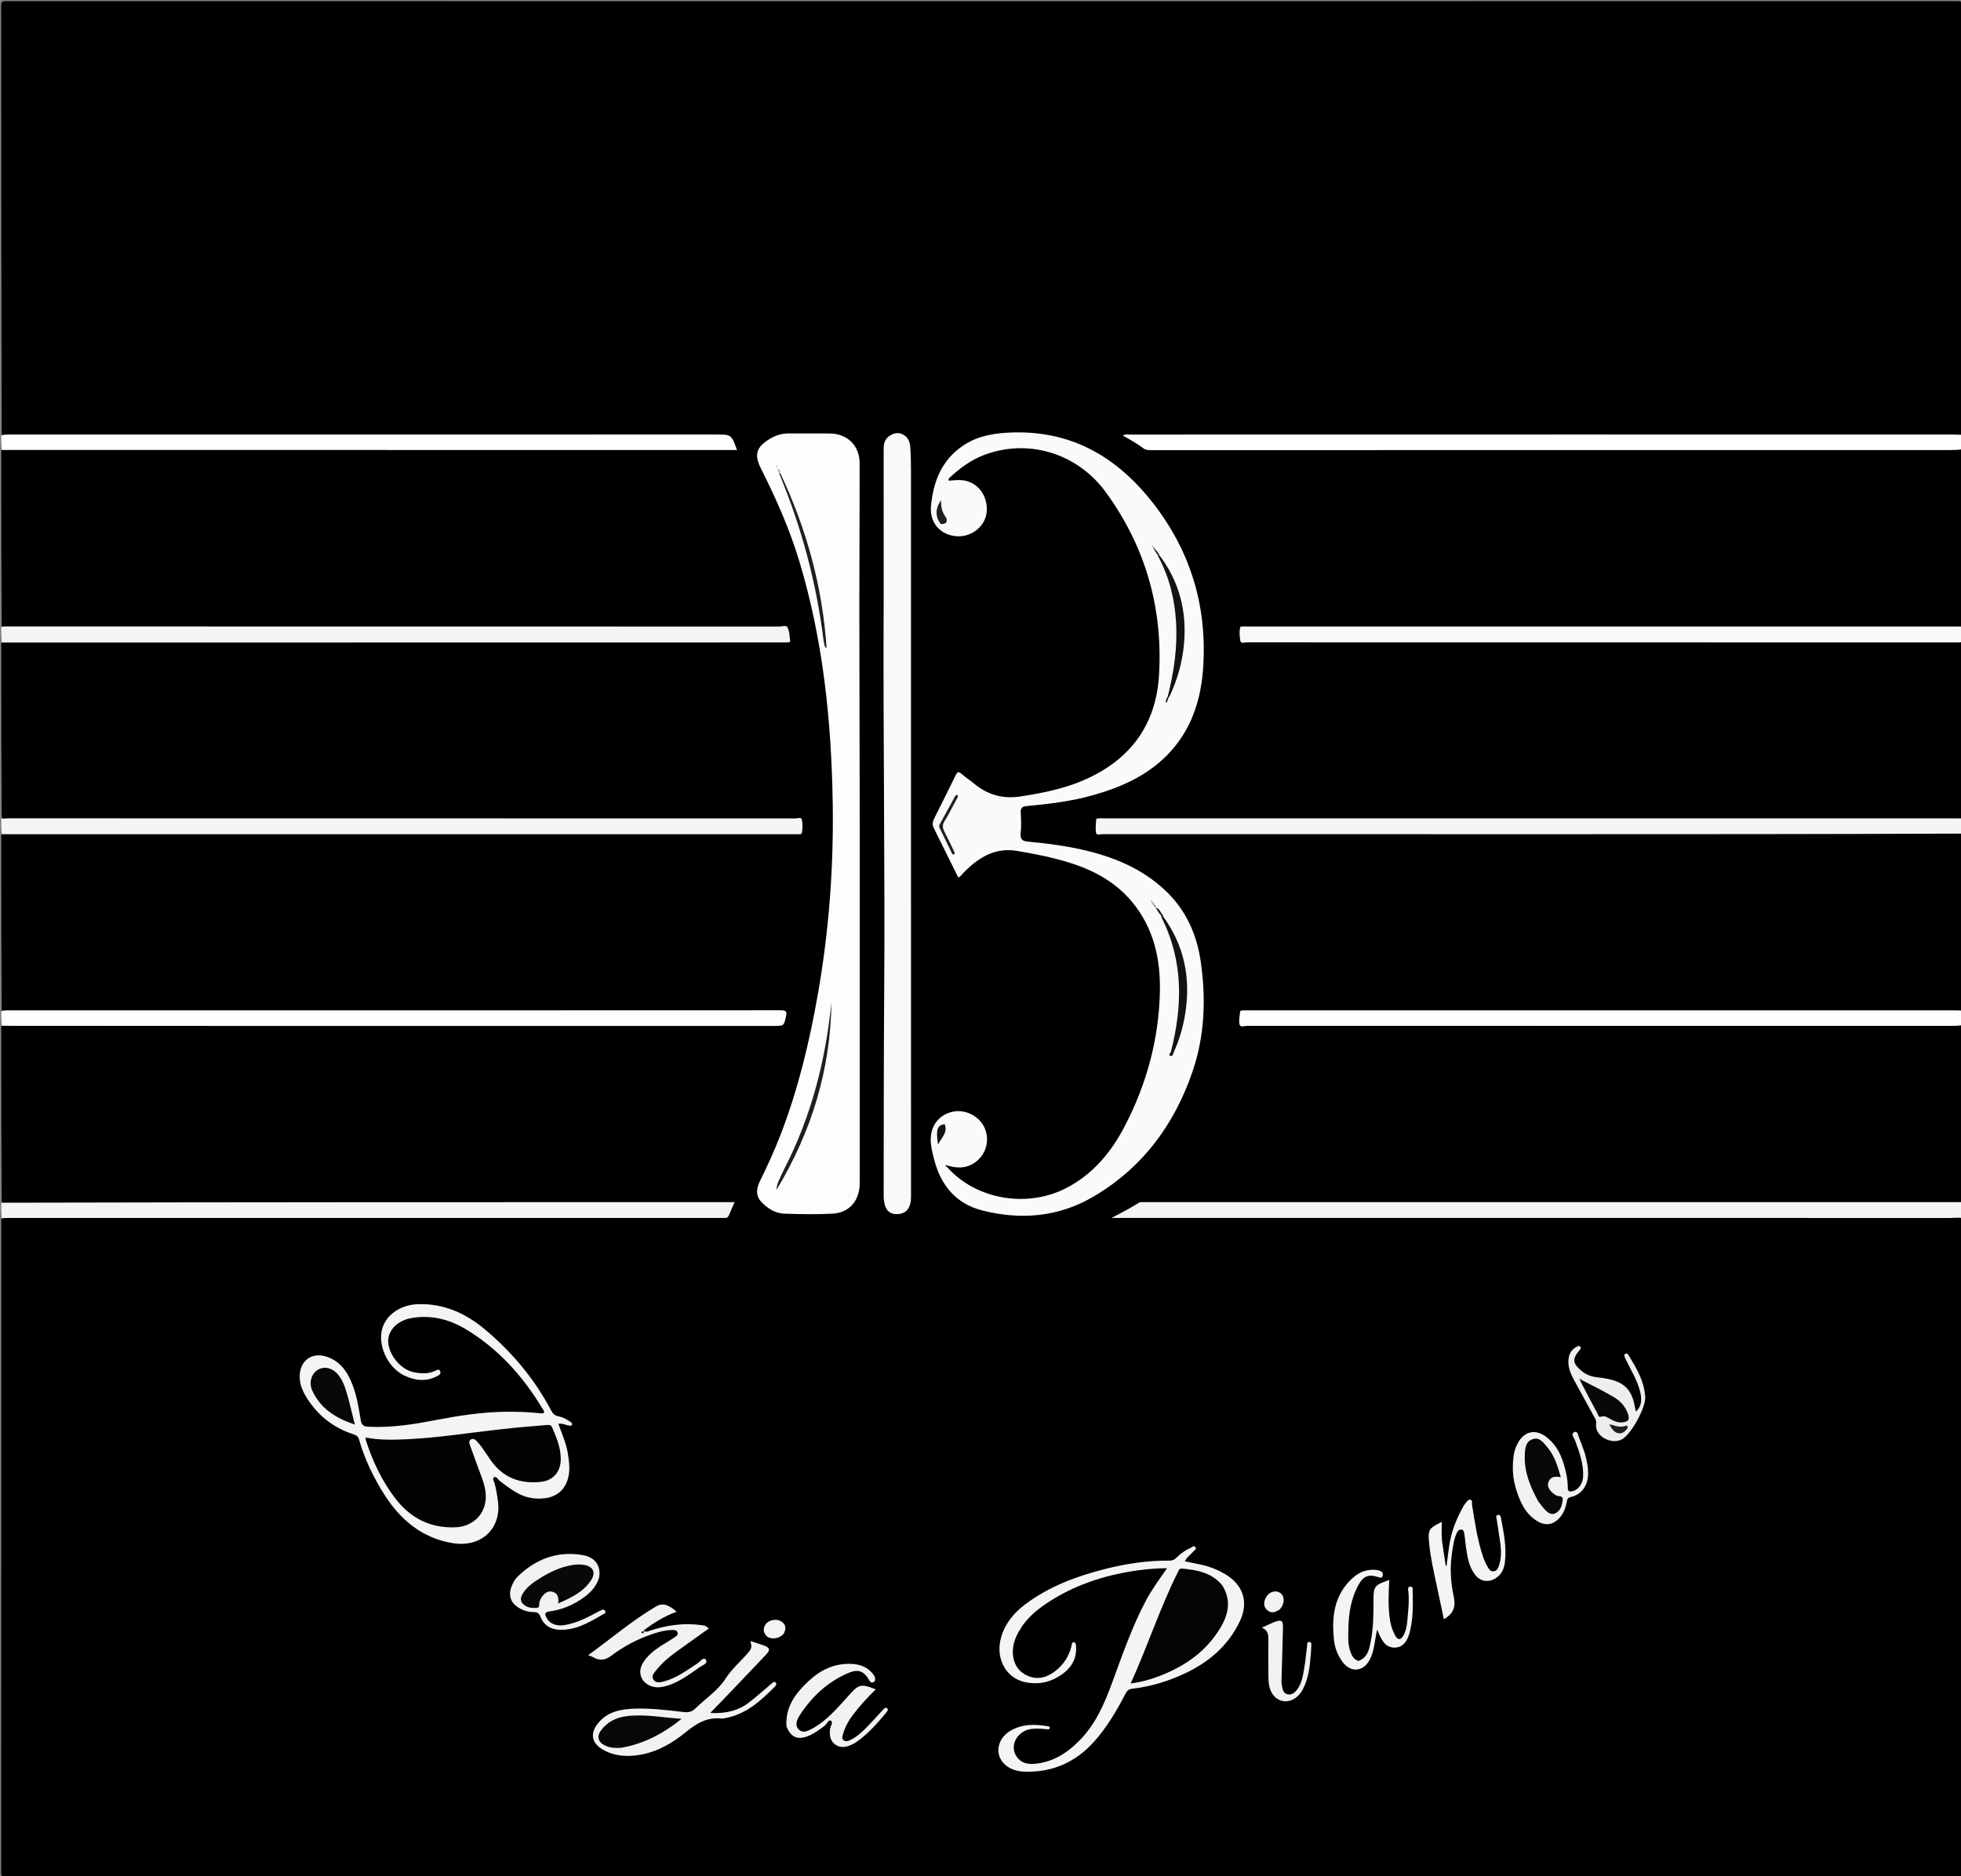 <svg version="1.1" id="Layer_1" xmlns="http://www.w3.org/2000/svg" xmlns:xlink="http://www.w3.org/1999/xlink" x="0px" y="0px"
	 width="100%" viewBox="0 0 1556 1489" enable-background="new 0 0 1556 1489" xml:space="preserve">
<rect x="0" y="0" width="1556" height="1489" fill="#808080" stroke="none"/>
<path fill="#000000" opacity="1" stroke="none" 
	d="
M1556.605,813.698 
	C1557,860.354 1557,906.708 1557,953.531 
	C1555.387,955.467 1553.374,955.539 1551.366,955.592 
	C1549.034,955.654 1546.701,955.623 1544.369,955.623 
	C1335.941,955.624 1127.514,955.664 919.087,955.497 
	C909.294,955.49 900.208,956.327 892.26,962.545 
	C891.09,963.46 889.596,963.907 887.493,965.136 
	C889.994,965.503 891.817,965.37 893.608,965.37 
	C1111.032,965.376 1328.456,965.373 1545.88,965.404 
	C1549.337,965.405 1552.898,964.772 1556.607,966.701 
	C1557,1139.638 1556.985,1312.275 1557.094,1484.913 
	C1557.096,1488.91 1556.556,1490.13 1552.089,1490.129 
	C1036.675,1489.992 521.262,1489.995 5.848,1490.096 
	C2,1490.097 0.872,1489.615 0.876,1485.349 
	C1.021,1312.879 1,1140.408 1,967.469 
	C2.613,965.532 4.625,965.458 6.634,965.404 
	C8.966,965.342 11.299,965.373 13.631,965.373 
	C197.58,965.372 381.528,965.373 565.476,965.369 
	C567.974,965.369 570.474,965.446 572.969,965.228 
	C574.688,965.077 576.264,964.646 577.271,963.091 
	C578.446,961.276 580.096,959.329 579.275,957.177 
	C578.402,954.887 575.844,955.696 573.974,955.669 
	C566.977,955.566 559.979,955.628 552.981,955.628 
	C372.531,955.627 192.082,955.631 11.633,955.602 
	C8.337,955.602 4.941,956.183 1.394,954.301 
	C1,907.646 1,861.292 1,814.469 
	C2.612,812.531 4.625,812.455 6.634,812.401 
	C8.967,812.337 11.301,812.369 13.634,812.369 
	C212.133,812.368 410.632,812.369 609.131,812.365 
	C611.631,812.365 614.131,812.308 616.629,812.296 
	C620.356,812.277 621.567,810.055 621.639,806.841 
	C621.724,803.111 618.755,803.885 616.611,803.689 
	C614.459,803.493 612.281,803.633 610.114,803.633 
	C410.615,803.632 211.116,803.635 11.617,803.607 
	C8.326,803.606 4.935,804.186 1.394,802.3 
	C1,755.646 1,709.292 1,662.469 
	C2.611,660.531 4.624,660.454 6.633,660.399 
	C8.965,660.336 11.298,660.367 13.631,660.367 
	C216.927,660.367 420.222,660.367 623.518,660.366 
	C625.684,660.366 627.852,660.316 630.016,660.351 
	C633.357,660.406 635.349,659.331 635.351,655.505 
	C635.352,651.685 633.375,650.593 630.027,650.649 
	C627.862,650.685 625.695,650.634 623.529,650.634 
	C419.733,650.633 215.938,650.637 12.142,650.606 
	C8.68,650.605 5.116,651.233 1.397,649.304 
	C1,602.979 1,556.958 1,510.469 
	C2.612,508.531 4.624,508.454 6.634,508.4 
	C8.966,508.337 11.299,508.369 13.632,508.369 
	C213.606,508.368 413.579,508.368 613.553,508.366 
	C615.885,508.366 618.22,508.436 620.55,508.298 
	C622.791,508.166 625.166,507.968 624.949,504.866 
	C624.75,502.021 624.499,499.034 620.546,498.766 
	C618.047,498.597 615.549,498.636 613.051,498.636 
	C412.578,498.632 212.104,498.635 11.631,498.607 
	C8.336,498.607 4.942,499.185 1.396,497.302 
	C1,450.646 1,404.292 1,357.469 
	C2.613,355.532 4.626,355.458 6.635,355.404 
	C8.967,355.342 11.301,355.373 13.634,355.373 
	C199.613,355.372 385.592,355.372 571.57,355.373 
	C572.904,355.373 574.257,355.52 575.565,355.338 
	C577.523,355.066 580.218,356.448 581.156,353.617 
	C581.836,351.567 578.103,347.295 575.538,346.869 
	C573.063,346.457 570.549,346.632 568.052,346.632 
	C414.236,346.627 260.42,346.628 106.604,346.627 
	C74.441,346.627 42.278,346.639 10.115,346.609 
	C7.313,346.606 4.429,347.019 1.393,345.3 
	C1,231.689 1.017,118.377 0.915,5.066 
	C0.912,1.788 1.373,0.898 4.932,0.899 
	C520.999,1.005 1037.065,1.005 1553.131,0.892 
	C1556.82,0.891 1557.078,1.985 1557.075,5.13 
	C1556.986,118.107 1557,231.085 1557,344.531 
	C1555.386,346.467 1553.374,346.538 1551.365,346.593 
	C1549.199,346.652 1547.032,346.624 1544.866,346.624 
	C1329.731,346.62 1114.596,346.632 899.461,346.622 
	C898.663,346.622 897.855,346.499 896.89,346.784 
	C904.059,352.35 911.386,355.594 920.97,355.581 
	C1129.272,355.311 1337.575,355.372 1545.878,355.404 
	C1549.335,355.404 1552.896,354.772 1556.607,356.7 
	C1557,403.354 1557,449.708 1557,496.531 
	C1555.388,498.468 1553.376,498.545 1551.367,498.599 
	C1549.035,498.662 1546.702,498.63 1544.369,498.63 
	C1361.748,498.631 1179.127,498.631 996.506,498.632 
	C994.34,498.632 992.168,498.53 990.009,498.689 
	C987.749,498.856 984.941,498.527 985.178,502.125 
	C985.382,505.206 985.753,508.256 990.015,508.298 
	C992.346,508.321 994.679,508.366 997.011,508.366 
	C1180.132,508.369 1363.253,508.366 1546.374,508.394 
	C1549.667,508.394 1553.061,507.815 1556.605,509.698 
	C1557,556.021 1557,602.042 1557,648.531 
	C1555.389,650.469 1553.376,650.547 1551.367,650.601 
	C1549.035,650.665 1546.701,650.633 1544.369,650.633 
	C1323.738,650.634 1103.108,650.634 882.477,650.635 
	C880.311,650.635 878.143,650.685 875.979,650.649 
	C872.634,650.594 870.65,651.68 870.65,655.502 
	C870.651,659.326 872.64,660.406 875.982,660.351 
	C878.147,660.315 880.315,660.365 882.481,660.365 
	C1103.611,660.366 1324.741,660.363 1545.872,660.394 
	C1549.329,660.394 1552.891,659.766 1556.604,661.697 
	C1557,708.354 1557,754.708 1557,801.531 
	C1555.388,803.468 1553.376,803.545 1551.368,803.599 
	C1549.036,803.662 1546.703,803.63 1544.37,803.63 
	C1361.935,803.631 1179.499,803.631 997.063,803.634 
	C994.731,803.634 992.399,803.685 990.068,803.695 
	C986.556,803.71 985.524,805.853 985.323,808.84 
	C985.079,812.488 987.805,812.159 990.073,812.315 
	C992.232,812.463 994.403,812.368 996.569,812.368 
	C1179.838,812.369 1363.106,812.365 1546.375,812.394 
	C1549.668,812.394 1553.061,811.815 1556.605,813.698 
z"/>
<path fill="#F5F5F5" opacity="1" stroke="none" 
	d="
M1557,661.537 
	C1447.844,662.007 1338.689,662.017 1229.533,662.02 
	C1111.375,662.024 993.217,662.027 875.059,661.966 
	C873.228,661.966 870.16,663.184 869.719,660.988 
	C869.02,657.5 869.636,653.74 869.825,650.101 
	C869.838,649.844 870.9,649.497 871.496,649.446 
	C872.654,649.348 873.827,649.438 874.993,649.438 
	C1101.143,649.434 1327.293,649.428 1553.444,649.439 
	C1554.412,649.439 1555.38,649.68 1556.674,649.404 
	C1557,653.025 1557,657.049 1557,661.537 
z"/>
<path fill="#F4F4F4" opacity="1" stroke="none" 
	d="
M1557,966.537 
	C1553.941,966.141 1550.812,966.571 1547.721,966.571 
	C1328.251,966.545 1108.782,966.547 889.312,966.548 
	C887.363,966.548 885.414,966.548 881.887,966.548 
	C890.173,962.3 897.124,958.632 903.757,954.413 
	C904.748,953.782 906.344,953.996 907.66,953.996 
	C1123.629,953.988 1339.599,953.996 1555.568,954.006 
	C1555.733,954.006 1555.899,954.047 1556.532,954.034 
	C1557,958.025 1557,962.049 1557,966.537 
z"/>
<path fill="#F5F5F5" opacity="1" stroke="none" 
	d="
M1,649.463 
	C2.75,649.831 4.612,649.42 6.416,649.42 
	C214.683,649.441 422.95,649.435 631.217,649.507 
	C632.944,649.508 635.901,648.078 636.324,650.777 
	C636.878,654.299 637.089,658.039 636.039,661.602 
	C635.952,661.895 634.865,661.968 634.234,662.008 
	C633.239,662.072 632.236,662.021 631.237,662.021 
	C421.47,662.02 211.704,662.02 1.469,662.01 
	C1,657.975 1,653.951 1,649.463 
z"/>
<path fill="#F4F4F4" opacity="1" stroke="none" 
	d="
M1,497.463 
	C2.997,497.046 4.993,497.133 6.99,497.133 
	C210.93,497.14 414.87,497.134 618.81,497.209 
	C620.93,497.21 624.068,495.677 625.109,498.312 
	C626.36,501.478 626.546,505.098 626.949,508.551 
	C627.108,509.91 625.719,509.811 624.745,509.826 
	C623.245,509.85 621.746,509.842 620.246,509.842 
	C414.14,509.848 208.034,509.854 1.464,509.93 
	C1,505.975 1,501.951 1,497.463 
z"/>
<path fill="#FFFFFF" opacity="1" stroke="none" 
	d="
M1557,356.539 
	C1553.841,357.054 1550.683,357.156 1547.524,357.156 
	C1335.889,357.173 1124.254,357.181 912.618,357.212 
	C910.743,357.212 909.029,357.082 907.428,355.908 
	C902.321,352.161 896.9,348.901 890.961,345.721 
	C892.907,344.231 894.901,344.878 896.676,344.877 
	C1010.659,344.833 1124.642,344.832 1238.626,344.83 
	C1342.277,344.828 1445.928,344.828 1549.58,344.839 
	C1551.741,344.839 1553.902,344.98 1556.531,345.027 
	C1557,348.693 1557,352.386 1557,356.539 
z"/>
<path fill="#F5F5F5" opacity="1" stroke="none" 
	d="
M1,954.463 
	C194.748,954 388.497,954 582.897,954 
	C581.193,957.906 579.715,961.217 578.307,964.557 
	C577.713,965.964 576.774,966.631 575.233,966.556 
	C573.903,966.492 572.568,966.546 571.235,966.546 
	C383.444,966.546 195.653,966.546 7.861,966.549 
	C5.862,966.549 3.863,966.586 1.432,966.803 
	C1,962.975 1,958.951 1,954.463 
z"/>
<path fill="#FEFEFE" opacity="1" stroke="none" 
	d="
M1,802.461 
	C2.329,801.943 3.657,801.836 4.986,801.836 
	C209.75,801.837 414.515,801.861 619.28,801.749 
	C623.611,801.747 624.644,802.556 623.63,806.848 
	C621.91,814.133 622.153,814.17 613.722,814.169 
	C466.605,814.165 319.487,814.167 172.37,814.165 
	C115.555,814.165 58.741,814.156 1.463,814.076 
	C1,810.307 1,806.614 1,802.461 
z"/>
<path fill="#F9F9F9" opacity="1" stroke="none" 
	d="
M1557,509.537 
	C1554.691,509.942 1552.383,509.833 1550.074,509.833 
	C1363.142,509.825 1176.21,509.83 989.278,509.759 
	C987.545,509.759 984.6,511.146 984.165,508.464 
	C983.594,504.934 983.197,501.211 984.123,497.609 
	C984.196,497.326 985.257,497.205 985.868,497.17 
	C987.03,497.103 988.199,497.154 989.366,497.154 
	C1176.964,497.153 1364.562,497.152 1552.161,497.161 
	C1553.483,497.161 1554.805,497.307 1556.564,497.193 
	C1557,501.025 1557,505.049 1557,509.537 
z"/>
<path fill="#FFFFFF" opacity="1" stroke="none" 
	d="
M1,345.461 
	C2.996,344.943 4.991,344.837 6.987,344.837 
	C194.147,344.829 381.308,344.829 568.469,344.829 
	C580.311,344.829 580.311,344.829 584.802,357.148 
	C390.357,357.148 196.142,357.148 1.464,357.074 
	C1,353.307 1,349.614 1,345.461 
z"/>
<path fill="#FEFEFE" opacity="1" stroke="none" 
	d="
M1557,813.539 
	C1554.011,814.055 1551.021,814.159 1548.032,814.159 
	C1361.915,814.167 1175.799,814.172 989.683,814.092 
	C987.594,814.091 984.156,815.66 983.532,812.906 
	C982.793,809.643 983.721,805.988 984.061,802.516 
	C984.089,802.236 985.151,801.919 985.754,801.864 
	C986.911,801.759 988.084,801.83 989.251,801.83 
	C1177.366,801.827 1365.482,801.825 1553.598,801.832 
	C1554.418,801.833 1555.239,801.968 1556.53,802.02 
	C1557,805.693 1557,809.386 1557,813.539 
z"/>
<path fill="#FAFAFA" opacity="1" stroke="none" 
	d="
M751.475,926.164 
	C774.235,951.93 814.816,958.926 845.914,942.896 
	C867.236,931.905 881.766,914.34 892.514,893.638 
	C909.842,860.262 919.539,824.591 920.338,786.928 
	C920.886,761.096 915.472,736.627 898.471,715.999 
	C885.65,700.443 868.828,691.112 849.93,685.035 
	C835.825,680.499 821.337,677.645 806.76,675.24 
	C789.076,672.322 776.02,680.913 764.346,692.732 
	C763.195,693.898 762.496,695.537 760.359,696.351 
	C753.828,683.198 747.252,670.04 740.775,656.834 
	C739.608,654.455 740.04,651.949 741.208,649.605 
	C746.916,638.152 752.712,626.741 758.286,615.222 
	C759.58,612.547 760.538,612.077 762.891,614.103 
	C766.163,616.92 769.79,619.32 773.134,622.059 
	C783.771,630.768 795.69,634.156 809.437,632.093 
	C828.748,629.195 847.741,625.26 865.398,616.623 
	C899.138,600.119 917.494,572.962 919.674,535.509 
	C922.765,482.386 908.837,433.843 877.572,390.798 
	C854.762,359.393 815.535,347.889 780.869,361.057 
	C770.432,365.021 761.639,371.525 753.54,379.055 
	C752.969,379.585 752.255,380.179 752.889,381.451 
	C755.655,381.286 758.567,380.934 761.475,380.969 
	C774.209,381.123 783.604,391.777 782.999,405.255 
	C782.468,417.09 771.409,426.451 759.018,425.552 
	C745.939,424.604 737.483,414.582 738.71,401.587 
	C740.54,382.209 747.09,365.347 763.865,353.85 
	C776.065,345.488 789.995,343.535 804.263,343.182 
	C851.65,342.007 887.423,363.604 915.586,400.133 
	C944.675,437.862 957.553,480.594 954.815,527.988 
	C953.256,554.969 945.471,579.715 925.888,599.479 
	C909.711,615.805 889.45,624.742 867.756,630.923 
	C850.416,635.863 832.588,638.028 814.713,639.68 
	C810.642,640.056 809.743,641.51 809.938,645.198 
	C810.22,650.516 810.465,655.91 809.881,661.178 
	C809.311,666.322 811.493,667.548 816.015,667.956 
	C830.097,669.225 844.121,671.05 857.942,674.122 
	C882.839,679.657 905.95,688.949 924.791,706.821 
	C940.897,722.097 949.556,741.252 952.721,762.925 
	C957.063,792.657 955.942,822.173 946.109,850.763 
	C931.537,893.128 905.985,927.314 866.967,950 
	C839.519,965.959 809.475,968.353 779.034,960.509 
	C758.337,955.176 746.337,940.34 741.166,919.926 
	C739.907,914.955 738.568,909.938 738.49,904.723 
	C738.314,893.045 745.576,884.061 756.832,882.086 
	C767.282,880.253 778.44,886.767 781.899,896.72 
	C785.638,907.478 781.008,919.016 770.783,924.24 
	C765.128,927.128 759.232,926.982 752.872,925.281 
	C752.1,925.404 751.738,925.618 751.475,926.164 
z"/>
<path fill="#FDFDFD" opacity="1" stroke="none" 
	d="
M682.18,652 
	C682.18,745.829 682.18,839.158 682.177,932.487 
	C682.177,935.154 682.23,937.824 682.112,940.486 
	C681.545,953.348 673.594,962.407 660.732,963.132 
	C647.947,963.853 635.079,963.568 622.265,963.151 
	C615.376,962.927 609.566,959.302 604.712,954.503 
	C600.015,949.858 599.451,944.462 603.135,937.007 
	C609.028,925.081 614.512,912.988 619.319,900.586 
	C633.321,864.465 642.262,826.995 648.962,788.943 
	C657.765,738.951 661.516,688.523 660.745,637.813 
	C659.751,572.533 653.17,507.983 634.162,445.125 
	C626.472,419.696 615.756,395.615 603.863,371.966 
	C598.207,360.719 600.031,354.864 610.773,348.293 
	C615.418,345.452 620.427,343.952 625.904,343.972 
	C636.735,344.012 647.567,343.928 658.397,344.007 
	C672.27,344.107 682.054,353.556 682.081,367.537 
	C682.153,405.197 681.847,442.857 681.865,480.518 
	C681.892,537.512 682.067,594.506 682.18,652 
z"/>
<path fill="#F9F9F9" opacity="1" stroke="none" 
	d="
M701.156,473 
	C701.16,434.007 701.177,395.514 701.149,357.021 
	C701.146,352.874 701.657,348.91 705.247,346.305 
	C708.463,343.971 712.155,342.782 716.034,344.599 
	C720.216,346.557 721.998,350.36 722.29,354.674 
	C722.706,360.819 722.832,366.993 722.833,373.155 
	C722.859,564.786 722.852,756.417 722.87,948.049 
	C722.87,951.063 722.845,954.073 721.766,956.908 
	C719.916,961.77 716.024,963.598 711.104,963.514 
	C706.298,963.431 703.424,960.712 702.085,956.284 
	C701.109,953.06 701.157,949.708 701.165,946.37 
	C701.285,894.549 701.169,842.726 701.559,790.906 
	C702.343,686.435 700.576,581.969 701.155,477.499 
	C701.162,476.166 701.156,474.833 701.156,473 
z"/>
<path fill="#F4F4F4" opacity="1" stroke="none" 
	d="
M373.317,1122.437 
	C391.813,1119.999 409.9,1119.652 428.023,1121.517 
	C429.149,1121.633 430.695,1121.881 431.357,1121.292 
	C432.367,1120.395 431.251,1119.176 430.668,1118.209 
	C415.05,1092.306 395.373,1070.213 369.212,1054.614 
	C356.046,1046.764 341.56,1043.312 326.139,1046.082 
	C315.592,1047.976 308.171,1055.452 308.027,1063.804 
	C307.841,1074.527 317.585,1086.75 328.128,1088.931 
	C333.912,1090.127 339.675,1090.511 345.243,1087.891 
	C346.563,1087.271 348.136,1086.093 349.136,1087.995 
	C350.309,1090.224 348.533,1091.254 346.829,1092.134 
	C338.092,1096.649 329.388,1095.677 320.89,1091.637 
	C308.744,1085.865 300.712,1070.471 302.667,1057.231 
	C304.495,1044.856 316.637,1035.512 331.434,1034.994 
	C351.843,1034.279 369.258,1042.043 384.466,1054.755 
	C406.098,1072.837 424.017,1094.156 437.255,1119.193 
	C438.58,1121.7 440.085,1123.372 443.013,1123.958 
	C446.626,1124.682 449.889,1126.413 452.873,1128.618 
	C453.58,1129.14 454.235,1129.69 453.891,1130.624 
	C453.524,1131.623 452.583,1131.459 451.765,1131.367 
	C449.028,1131.06 446.531,1129.364 443.061,1129.922 
	C445.774,1137.709 449.201,1145.083 450.505,1153.067 
	C451.443,1158.802 452.313,1164.53 451.313,1170.411 
	C449.431,1181.484 442.372,1188.101 431.231,1189.123 
	C423.511,1189.832 416.366,1188.315 409.664,1184.412 
	C404.898,1181.637 400.51,1178.358 396.197,1174.948 
	C394.876,1173.904 393.889,1171.24 391.923,1172.509 
	C390.379,1173.506 392.062,1175.53 392.448,1177.038 
	C393.726,1182.039 394.593,1187.088 395.195,1192.223 
	C397.597,1212.748 382.212,1228.472 358.904,1224.57 
	C335.17,1220.598 318.18,1206.525 305.513,1186.908 
	C296.566,1173.05 289.405,1158.206 284.842,1142.273 
	C284.027,1139.425 282.139,1138.83 279.941,1138.094 
	C264.366,1132.877 252.19,1123.31 243.472,1109.398 
	C240.171,1104.13 237.682,1098.613 237.788,1092.122 
	C237.99,1079.813 247.308,1072.822 259.099,1076.633 
	C270.246,1080.235 276.001,1089.13 279.872,1099.376 
	C283.231,1108.266 284.7,1117.69 286.244,1127.025 
	C286.891,1130.937 288.52,1132.037 292.334,1132.24 
	C310.968,1133.232 329.158,1130.149 347.312,1126.682 
	C355.8,1125.061 364.297,1123.553 373.317,1122.437 
z"/>
<path fill="#F4F4F4" opacity="1" stroke="none" 
	d="
M811.589,1289.717 
	C807.637,1295.577 804.43,1301.328 803.788,1308.226 
	C802.921,1317.545 806.476,1325.353 814.074,1329.261 
	C822.238,1333.462 829.983,1331.693 836.968,1326.416 
	C843.671,1321.352 848.171,1314.661 850.16,1306.39 
	C850.454,1305.171 850.46,1303.198 851.987,1303.278 
	C853.755,1303.371 853.729,1305.338 853.816,1306.789 
	C854.491,1317.957 848.633,1325.35 839.639,1330.716 
	C831.434,1335.61 822.507,1336.952 813.187,1334.894 
	C797.722,1331.479 789.458,1315.44 794.546,1298.712 
	C797.821,1287.942 804.718,1279.768 813.579,1273.127 
	C832.423,1259.005 853.969,1250.936 876.539,1245.217 
	C893.367,1240.952 910.427,1238.327 927.831,1238.516 
	C930.223,1238.542 931.881,1237.807 933.517,1236.154 
	C936.698,1232.943 940.36,1230.313 944.519,1228.492 
	C945.764,1227.948 947.255,1226.191 948.488,1227.784 
	C949.734,1229.394 947.712,1230.264 946.805,1231.352 
	C944.713,1233.861 941.742,1235.625 940.118,1239.037 
	C945.035,1240.059 949.7,1240.938 954.321,1242.009 
	C960.519,1243.446 966.38,1245.818 971.851,1249.055 
	C986.664,1257.819 991.061,1271.526 983.601,1287.021 
	C974.476,1305.975 959.338,1318.918 940.656,1327.796 
	C927.234,1334.174 913.078,1338.474 898.25,1340.184 
	C895.57,1340.494 894.25,1341.778 893.073,1344.054 
	C886.108,1357.533 878.432,1370.594 868.283,1381.97 
	C853.59,1398.438 835.211,1406.694 813.01,1405.964 
	C807.225,1405.774 801.78,1404.274 797.395,1400.336 
	C789.137,1392.921 790.89,1380.169 801.363,1373.767 
	C810.664,1368.082 820.991,1368.151 831.397,1369.927 
	C832.237,1370.07 833.143,1370.245 832.964,1371.358 
	C832.792,1372.428 831.835,1372.451 831.011,1372.359 
	C826.861,1371.896 822.702,1371.633 818.542,1372.082 
	C808.022,1373.217 801.293,1384.031 805.816,1392.607 
	C808.712,1398.098 813.665,1400.122 819.573,1399.817 
	C834.969,1399.022 846.84,1391.261 857.216,1380.547 
	C869.454,1367.91 876.244,1352.171 882.189,1336.08 
	C890.433,1313.769 898.09,1291.241 909.3,1270.154 
	C913.964,1261.38 919.83,1253.373 926.026,1244.547 
	C915.52,1244.524 906.039,1245.606 896.628,1247.177 
	C871.719,1251.336 848.45,1259.719 827.63,1274.341 
	C821.579,1278.59 816.197,1283.477 811.589,1289.717 
z"/>
<path fill="#F2F2F2" opacity="1" stroke="none" 
	d="
M577.159,1363.126 
	C575.26,1363.42 573.743,1363.972 572.304,1363.815 
	C561.047,1362.586 552.634,1367.693 544.211,1374.586 
	C533.651,1383.227 521.795,1390.159 507.976,1392.58 
	C497.567,1394.403 487.366,1393.78 478.032,1388.29 
	C469.396,1383.21 468.148,1375.648 474.331,1367.802 
	C481.883,1358.22 492.576,1356.354 503.794,1355.962 
	C516.814,1355.507 529.708,1357.22 542.597,1358.678 
	C546.185,1359.084 548.939,1358.55 551.598,1355.952 
	C559.678,1348.058 569.74,1341.498 575.623,1332.252 
	C581.058,1323.711 588.654,1317.813 594.698,1310.251 
	C596.429,1308.085 596.528,1305.725 595.381,1302.323 
	C599.527,1303.67 602.932,1304.647 606.241,1305.881 
	C610.929,1307.63 611.337,1309.417 607.889,1313.064 
	C598.293,1323.214 588.653,1333.323 579.002,1343.421 
	C574.007,1348.648 568.951,1353.816 563.575,1359.369 
	C575.161,1360.057 585.598,1357.864 594.61,1350.863 
	C600.637,1346.181 606.335,1341.075 612.157,1336.133 
	C613.196,1335.251 614.348,1334.019 615.529,1335.364 
	C616.587,1336.57 615.539,1337.827 614.554,1338.803 
	C603.873,1349.396 592.97,1359.649 577.159,1363.126 
z"/>
<path fill="#F2F2F2" opacity="1" stroke="none" 
	d="
M624.012,1369.978 
	C623.1,1354.105 631.571,1343.321 642.138,1333.597 
	C651.582,1324.906 662.484,1319.902 675.559,1320.436 
	C682.529,1320.721 688.536,1323.004 692.912,1328.759 
	C693.972,1330.154 694.649,1331.553 694.332,1333.334 
	C694.126,1334.494 693.415,1335.038 692.297,1335.15 
	C691.238,1335.257 690.589,1335.018 689.969,1333.896 
	C685.655,1326.08 681.114,1324.245 673.04,1327.701 
	C656.971,1334.581 644.648,1346.019 635.069,1360.439 
	C632.701,1364.004 630.235,1368.783 633.686,1372.384 
	C637.251,1376.103 641.856,1373.318 645.612,1371.186 
	C656.065,1365.255 663.728,1356.19 671.713,1347.507 
	C671.939,1347.263 672.127,1346.985 672.352,1346.739 
	C681.162,1337.077 681.869,1335.542 694.915,1340.655 
	C688.349,1346.94 682.455,1353.524 677.058,1360.551 
	C673.472,1365.222 670.645,1370.229 669.018,1375.89 
	C668.524,1377.61 667.534,1379.552 669.313,1380.984 
	C671.111,1382.43 673.174,1381.65 674.971,1380.76 
	C679.647,1378.441 683.513,1374.982 687.136,1371.33 
	C691.696,1366.734 695.943,1361.828 700.407,1357.133 
	C701.342,1356.15 702.584,1354.385 704.051,1355.842 
	C705.117,1356.9 703.762,1358.409 702.993,1359.331 
	C695.849,1367.901 688.519,1376.302 679.208,1382.664 
	C678.118,1383.409 676.919,1384.017 675.718,1384.577 
	C671.288,1386.641 666.702,1387.476 662.553,1384.286 
	C658.607,1381.252 658.053,1376.921 658.625,1372.112 
	C658.894,1369.849 661.541,1366.833 659.138,1365.505 
	C657.318,1364.499 656.09,1368.299 654.235,1369.647 
	C649.919,1372.786 645.724,1376.083 640.673,1377.929 
	C632.48,1380.924 627.399,1378.536 624.012,1369.978 
z"/>
<path fill="#F1F1F1" opacity="1" stroke="none" 
	d="
M524.216,1306.292 
	C528.06,1303.921 531.63,1301.785 535.081,1299.471 
	C536.388,1298.596 538.219,1297.598 537.687,1295.67 
	C537.08,1293.471 534.782,1293.481 533.075,1293.543 
	C526.179,1293.792 519.677,1295.92 513.294,1298.337 
	C503.282,1302.129 493.914,1307.301 485.423,1313.698 
	C480.279,1317.574 475.8,1318.268 470.442,1315.063 
	C469.463,1314.477 468.299,1314.2 466.659,1313.562 
	C484.791,1300.498 501.428,1286.143 520.385,1274.962 
	C526.993,1271.064 531.691,1274.833 536.902,1279.028 
	C527.245,1282.557 518.862,1287.745 510.523,1294.048 
	C512.643,1295.659 514.033,1294.637 515.471,1294.163 
	C529.083,1289.672 542.968,1287.671 557.267,1289.772 
	C559.994,1290.173 559.977,1290.292 562.472,1292.35 
	C553.688,1298.625 544.876,1304.815 536.181,1311.167 
	C530.529,1315.296 525.18,1319.824 520.806,1325.336 
	C519.098,1327.487 516.589,1329.945 518.423,1332.869 
	C520.302,1335.863 523.596,1335.2 526.598,1334.427 
	C536.663,1331.837 544.773,1325.64 553.286,1320.144 
	C555.454,1318.745 558.286,1314.591 560.057,1317.086 
	C562.155,1320.042 557.38,1321.536 555.201,1323.047 
	C546.208,1329.284 537.497,1336.103 526.417,1338.525 
	C522.881,1339.298 519.469,1339.248 516.125,1337.903 
	C508.488,1334.829 505.817,1326.973 510.027,1319.893 
	C513.428,1314.173 518.42,1310.056 524.216,1306.292 
z"/>
<path fill="#F4F4F4" opacity="1" stroke="none" 
	d="
M1144.805,1227.002 
	C1145.629,1232.505 1146.392,1237.562 1147.155,1242.62 
	C1147.381,1242.607 1147.606,1242.593 1147.831,1242.579 
	C1148.526,1237.206 1149.14,1231.82 1149.932,1226.46 
	C1151.583,1215.294 1155.738,1205.014 1161.256,1195.241 
	C1161.742,1194.381 1162.297,1193.526 1162.971,1192.812 
	C1164.069,1191.65 1164.957,1189.627 1166.835,1190.191 
	C1168.596,1190.721 1167.785,1192.785 1168.006,1194.153 
	C1170.282,1208.257 1172.285,1222.419 1176.97,1235.998 
	C1177.831,1238.493 1178.947,1240.937 1180.255,1243.227 
	C1181.301,1245.059 1182.534,1247.194 1185.102,1246.986 
	C1187.913,1246.757 1188.847,1244.252 1189.517,1242.113 
	C1191.286,1236.465 1191.274,1230.628 1190.465,1224.81 
	C1189.574,1218.4 1188.549,1212.008 1187.589,1205.607 
	C1187.405,1204.376 1186.499,1202.809 1188.397,1202.26 
	C1190.138,1201.757 1190.691,1203.142 1190.955,1204.541 
	C1193.151,1216.147 1195.541,1227.745 1194.106,1239.666 
	C1193.49,1244.787 1191.608,1249.245 1187.083,1252.283 
	C1181.272,1256.183 1174.602,1255.236 1170.37,1249.621 
	C1165.139,1242.68 1164.101,1234.374 1163,1226.115 
	C1162.627,1223.313 1162.409,1220.488 1161.973,1217.696 
	C1161.723,1216.093 1161.499,1214.04 1159.509,1213.834 
	C1157.712,1213.647 1156.539,1215.196 1155.823,1216.753 
	C1153.432,1221.958 1152.853,1227.602 1152.034,1233.173 
	C1150.367,1244.499 1151.05,1255.908 1153.477,1266.896 
	C1155.33,1275.289 1153.146,1280.614 1145.679,1285.023 
	C1143.705,1275.702 1141.803,1266.521 1139.81,1257.36 
	C1137.478,1246.64 1135.115,1235.908 1134.013,1224.992 
	C1132.883,1213.802 1133.643,1212.893 1144.089,1207.716 
	C1143.863,1214.076 1143.599,1220.349 1144.805,1227.002 
z"/>
<path fill="#F4F4F4" opacity="1" stroke="none" 
	d="
M1077.985,1318.138 
	C1085.681,1315.095 1086.562,1308.161 1087.808,1301.734 
	C1089.778,1291.571 1089.82,1281.222 1089.814,1270.896 
	C1089.806,1258.748 1090.354,1258.009 1102.354,1253.864 
	C1101.786,1264.673 1101.274,1275.391 1102.977,1286.055 
	C1103.637,1290.19 1104.992,1294.089 1106.925,1297.764 
	C1109.036,1301.775 1111.448,1301.797 1113.648,1297.787 
	C1115.677,1294.089 1116.355,1289.925 1116.708,1285.803 
	C1117.345,1278.355 1118.26,1270.91 1117.522,1263.386 
	C1117.385,1261.994 1116.622,1259.387 1118.784,1259.153 
	C1121.625,1258.845 1120.865,1261.747 1120.906,1263.252 
	C1121.176,1273.24 1121.288,1283.238 1119.096,1293.083 
	C1119.06,1293.245 1119.059,1293.415 1119.023,1293.578 
	C1117.062,1302.447 1113.235,1307.068 1107.518,1307.476 
	C1101.169,1307.929 1097.205,1304.459 1093.722,1295.42 
	C1093.55,1294.974 1093.268,1294.57 1092.608,1293.357 
	C1091.703,1298.461 1090.947,1302.853 1090.14,1307.236 
	C1089.506,1310.686 1088.442,1314.013 1086.821,1317.123 
	C1081.762,1326.83 1071.749,1327.636 1065.23,1318.85 
	C1061.372,1313.652 1059.144,1307.717 1058.473,1301.343 
	C1056.538,1282.972 1058.546,1265.71 1073.249,1252.31 
	C1078.419,1247.597 1084.394,1245.239 1091.458,1245.844 
	C1093.157,1245.989 1094.796,1246.318 1096.177,1247.276 
	C1097.451,1248.16 1097.367,1249.626 1096.95,1250.901 
	C1096.445,1252.448 1095.161,1252.053 1094.038,1251.689 
	C1085.844,1249.026 1081.714,1250.603 1077.616,1258.302 
	C1072.015,1268.825 1070.142,1280.27 1069.93,1292.013 
	C1069.81,1298.631 1069.219,1305.335 1071.853,1311.738 
	C1073.034,1314.611 1074.461,1317.095 1077.985,1318.138 
z"/>
<path fill="#F1F1F1" opacity="1" stroke="none" 
	d="
M1257.558,1153.449 
	C1259.143,1159.468 1260.411,1165.114 1260.061,1171.03 
	C1259.561,1179.508 1254.545,1186.214 1246.505,1188.005 
	C1244.163,1188.526 1243.582,1189.566 1243.242,1191.516 
	C1242.463,1195.982 1241.054,1200.188 1238.114,1203.788 
	C1232.935,1210.13 1226.509,1211.309 1219.608,1207.06 
	C1210.326,1201.346 1206.241,1192.114 1203.115,1182.331 
	C1200.234,1173.313 1199.734,1164.047 1201.114,1154.698 
	C1201.552,1151.728 1202.531,1148.889 1203.857,1146.178 
	C1209.007,1135.648 1218.508,1133.456 1227.616,1140.841 
	C1237.108,1148.539 1240.723,1159.366 1243.015,1170.777 
	C1243.667,1174.021 1243.969,1177.384 1243.983,1180.695 
	C1243.996,1183.808 1245.596,1183.905 1247.827,1183.367 
	C1252.375,1182.272 1255.837,1177.528 1256.141,1172.161 
	C1256.723,1161.902 1253.218,1152.569 1249.791,1143.182 
	C1248.988,1140.98 1245.89,1137.716 1249.48,1136.412 
	C1252.061,1135.474 1252.334,1139.804 1253.267,1141.892 
	C1254.886,1145.512 1256.034,1149.341 1257.558,1153.449 
z"/>
<path fill="#F1F1F1" opacity="1" stroke="none" 
	d="
M475.331,1252.075 
	C473.211,1258.982 468.766,1263.646 463.469,1267.536 
	C455.292,1273.54 446.118,1277.44 436.083,1278.803 
	C431.423,1279.435 432.532,1281.673 433.842,1284.123 
	C436.363,1288.835 441.881,1290.714 448.141,1289.631 
	C457.299,1288.046 465.444,1284.022 473.475,1279.642 
	C474.785,1278.928 476.116,1278.242 477.48,1277.64 
	C478.49,1277.194 479.482,1277.408 480.132,1278.342 
	C480.947,1279.515 480.02,1280.297 479.217,1280.754 
	C468.251,1286.99 457.459,1293.838 444.127,1293.397 
	C436.815,1293.155 431.364,1289.636 428.692,1282.755 
	C427.64,1280.046 426.112,1279.376 423.582,1279.364 
	C419.339,1279.345 415.369,1278.196 411.724,1276.004 
	C405.161,1272.058 403.144,1266.063 405.947,1258.918 
	C407.051,1256.104 408.464,1253.361 410.585,1251.293 
	C425.032,1237.211 442.17,1230.658 462.351,1234.104 
	C472.314,1235.805 477.076,1242.747 475.331,1252.075 
z"/>
<path fill="#EEEEEE" opacity="1" stroke="none" 
	d="
M1265.772,1125.93 
	C1260.131,1115.655 1254.668,1105.753 1249.283,1095.809 
	C1246.083,1089.9 1243.332,1083.861 1244.875,1076.819 
	C1245.676,1073.165 1247.77,1070.555 1251,1068.789 
	C1252.059,1068.21 1253.227,1067.688 1254.091,1068.969 
	C1254.789,1070.003 1253.997,1070.719 1253.302,1071.517 
	C1247.477,1078.214 1247.781,1081.86 1254.493,1087.614 
	C1258.006,1090.626 1262.053,1092.335 1266.628,1092.91 
	C1269.599,1093.283 1272.59,1093.606 1275.519,1094.208 
	C1289.207,1097.02 1295.075,1103.244 1297.35,1117.176 
	C1297.509,1118.147 1297.727,1119.109 1297.934,1120.163 
	C1302.124,1116.878 1303.182,1111.793 1301.406,1104.471 
	C1299.299,1095.788 1294.621,1088.245 1290.782,1080.328 
	C1290.204,1079.136 1289.487,1077.989 1289.094,1076.739 
	C1288.816,1075.85 1288.698,1074.639 1289.928,1074.221 
	C1291.035,1073.844 1291.656,1074.515 1292.25,1075.498 
	C1298.194,1085.341 1304.192,1095.15 1305.284,1106.998 
	C1305.314,1107.329 1305.402,1107.654 1305.435,1107.985 
	C1306.288,1116.555 1294.445,1138.126 1286.96,1142.242 
	C1278.686,1146.791 1264.925,1139.797 1266.509,1129.644 
	C1266.706,1128.386 1266.404,1127.365 1265.772,1125.93 
z"/>
<path fill="#F1F1F1" opacity="1" stroke="none" 
	d="
M1040.117,1312.409 
	C1039.37,1322.49 1038.304,1332.04 1033.666,1340.788 
	C1032.066,1343.807 1029.908,1346.306 1027.035,1348.077 
	C1019.683,1352.607 1011.216,1349.42 1008.009,1341.042 
	C1006.235,1336.406 1006.486,1331.547 1006.431,1326.741 
	C1006.336,1318.421 1006.348,1310.097 1006.428,1301.776 
	C1006.466,1297.821 1006.475,1293.982 1001.264,1291.661 
	C1005.509,1289.782 1008.715,1288.173 1012.058,1286.927 
	C1016.687,1285.202 1018.146,1286.321 1018.017,1291.272 
	C1017.662,1304.906 1017.252,1318.54 1016.891,1332.174 
	C1016.847,1333.835 1016.726,1335.551 1017.063,1337.153 
	C1017.7,1340.182 1017.904,1343.862 1021.774,1344.605 
	C1025.285,1345.278 1027.722,1343 1029.621,1340.313 
	C1033.096,1335.396 1033.872,1329.547 1034.873,1323.859 
	C1035.877,1318.149 1036.332,1312.345 1037.089,1306.59 
	C1037.27,1305.213 1036.906,1302.95 1038.792,1303.014 
	C1041.13,1303.094 1040.437,1305.438 1040.438,1306.986 
	C1040.439,1308.646 1040.248,1310.306 1040.117,1312.409 
z"/>
<path fill="#F2F2F2" opacity="1" stroke="none" 
	d="
M1015.3,1277.316 
	C1011.713,1279.748 1008.31,1280.644 1005.148,1277.464 
	C1002.44,1274.741 1002.705,1271.46 1004.22,1268.259 
	C1006.414,1263.621 1011.331,1261.688 1015.264,1263.782 
	C1018.691,1265.606 1019.573,1270.208 1017.286,1274.698 
	C1016.85,1275.556 1016.144,1276.276 1015.3,1277.316 
z"/>
<path fill="#F4F4F4" opacity="1" stroke="none" 
	d="
M622.033,1296.213 
	C619.541,1299.2 616.583,1300.335 613.041,1300.164 
	C610.136,1300.025 607.992,1298.83 606.686,1296.176 
	C605.437,1293.638 606.058,1291.298 607.464,1289.107 
	C609.516,1285.909 615.483,1284.409 619.138,1286.302 
	C623.233,1288.424 624.241,1291.709 622.033,1296.213 
z"/>
<path fill="#080808" opacity="1" stroke="none" 
	d="
M699.002,541 
	C699.002,563.626 699.002,585.753 699.002,607.879 
	C698.764,607.878 698.525,607.878 698.286,607.877 
	C698.286,544.693 698.286,481.508 698.286,418.324 
	C698.525,418.322 698.764,418.321 699.002,418.319 
	C699.002,459.046 699.002,499.773 699.002,541 
z"/>
<path fill="#131313" opacity="1" stroke="none" 
	d="
M919.483,440.027 
	C935.815,461.183 941.842,485.113 939.455,511.293 
	C938.147,525.634 934.309,539.338 927.951,552.678 
	C927.482,553.322 927.132,553.471 926.468,553.195 
	C931.419,533.604 934.371,513.987 933.182,493.823 
	C932.1,475.468 927.816,458.067 918.98,441.497 
	C918.661,440.707 918.731,440.333 919.483,440.027 
z"/>
<path fill="#131313" opacity="1" stroke="none" 
	d="
M922.589,726.842 
	C939.746,750.193 944.856,776.037 940.52,803.977 
	C938.835,814.836 935.776,825.332 931.21,835.35 
	C930.722,836.42 930.564,838.563 928.842,837.933 
	C926.597,837.112 928.817,835.776 929.075,834.764 
	C938.364,798.319 939.18,762.494 921.377,727.615 
	C921.541,727.069 921.822,726.881 922.589,726.842 
z"/>
<path fill="#1F1F1F" opacity="1" stroke="none" 
	d="
M758.091,636.033 
	C755.121,641.48 752.584,646.747 749.478,651.653 
	C747.581,654.649 747.864,657.071 749.356,659.949 
	C751.955,664.964 754.343,670.088 756.802,675.175 
	C757.219,676.036 758.071,677.126 757.003,677.839 
	C755.766,678.666 755.39,677.344 754.977,676.489 
	C751.867,670.058 748.806,663.604 745.625,657.209 
	C745.018,655.989 745.123,655.084 745.739,653.973 
	C749.844,646.563 753.913,639.133 757.966,631.695 
	C758.366,630.96 758.956,630.936 759.862,630.937 
	C760.654,632.943 758.77,634.125 758.091,636.033 
z"/>
<path fill="#1F1F1F" opacity="1" stroke="none" 
	d="
M746.477,415.839 
	C741.942,410.12 742.025,403.121 746.814,397.014 
	C746.493,402.208 747.492,406.309 750.324,410.262 
	C752.107,412.751 751.682,416.308 746.477,415.839 
z"/>
<path fill="#131313" opacity="1" stroke="none" 
	d="
M749.561,892.099 
	C752.144,898.874 747.271,902.5 744.279,908.352 
	C742.536,896.144 743.597,893.09 749.561,892.099 
z"/>
<path fill="#1F1F1F" opacity="1" stroke="none" 
	d="
M922.999,726.65 
	C922.772,727.034 922.469,727.076 921.713,727.188 
	C919.84,725.062 918.421,722.866 916.959,720.367 
	C920.37,720.751 920.746,724.396 922.999,726.65 
z"/>
<path fill="#1F1F1F" opacity="1" stroke="none" 
	d="
M926.088,553.277 
	C926.576,552.979 926.914,552.969 927.503,552.972 
	C927.045,554.586 926.333,556.188 925.57,557.906 
	C924.368,556.22 925.61,554.939 926.088,553.277 
z"/>
<path fill="#1F1F1F" opacity="1" stroke="none" 
	d="
M919.734,439.734 
	C919.525,440.184 919.295,440.407 919.033,440.924 
	C917.931,439.678 916.93,438.211 915.93,436.403 
	C915.955,435.877 915.979,435.693 916.278,435.557 
	C917.583,436.883 918.613,438.159 919.734,439.734 
z"/>
<path fill="#B2B2B2" opacity="1" stroke="none" 
	d="
M914.125,715.573 
	C915.002,716.059 915.527,716.541 916.009,717.298 
	C916.103,717.821 916.24,718.071 916.148,718.679 
	C914.849,718.68 914.303,717.82 913.776,716.57 
	C913.726,716.036 913.75,715.803 914.125,715.573 
z"/>
<path fill="#000000" opacity="1" stroke="none" 
	d="
M751.803,926.167 
	C751.125,926.051 750.262,925.52 750.336,925.233 
	C750.53,924.49 751.299,924.61 752.208,925.034 
	C752.334,925.433 752.19,925.648 751.803,926.167 
z"/>
<path fill="#1F1F1F" opacity="1" stroke="none" 
	d="
M916.04,719.272 
	C915.992,718.797 916.064,718.555 916.052,717.943 
	C916.376,718.174 916.785,718.776 917.056,719.721 
	C916.917,720.065 916.973,720.022 917.001,720 
	C916.739,719.82 916.45,719.662 916.04,719.272 
z"/>
<path fill="#B2B2B2" opacity="1" stroke="none" 
	d="
M912.936,714.31 
	C913.397,714.371 913.806,714.727 914.345,715.33 
	C914.349,715.693 914.221,715.809 913.897,716.097 
	C913.429,715.714 913.157,715.159 912.936,714.31 
z"/>
<path fill="#1F1F1F" opacity="1" stroke="none" 
	d="
M914.867,434.288 
	C915.414,434.374 915.862,434.711 916.432,435.327 
	C916.553,435.606 916.238,435.829 916.084,435.945 
	C915.543,435.554 915.156,435.047 914.867,434.288 
z"/>
<path fill="#1F1F1F" opacity="1" stroke="none" 
	d="
M915.037,433.952 
	C914.723,433.829 914.386,433.736 914.05,433.643 
	C914.23,433.137 914.532,433.038 914.964,433.702 
	C914.965,434.036 915.015,433.981 915.037,433.952 
z"/>
<path fill="#B2B2B2" opacity="1" stroke="none" 
	d="
M913.013,713.989 
	C912.859,713.833 912.695,713.686 912.532,713.538 
	C912.644,713.585 912.755,713.631 912.927,713.847 
	C912.988,714.015 913.003,713.997 913.013,713.989 
z"/>
<path fill="#1F1F1F" opacity="1" stroke="none" 
	d="
M622.45,927.359 
	C643.895,885.6 655.071,841.351 659.752,795.287 
	C659.012,848.443 644.298,897.535 616.173,944.238 
	C616.227,940.059 617.72,937.769 618.677,935.369 
	C619.723,932.749 621.061,930.245 622.45,927.359 
z"/>
<path fill="#1F1F1F" opacity="1" stroke="none" 
	d="
M618.999,375.24 
	C639.785,419.122 652.656,465.402 655.884,514.42 
	C654.551,513.696 654.311,512.572 654.092,511.443 
	C653.838,510.137 653.535,508.836 653.37,507.518 
	C647.709,462.267 636.047,418.606 618.412,376.136 
	C618.383,375.743 618.624,375.668 618.999,375.24 
z"/>
<path fill="#B2B2B2" opacity="1" stroke="none" 
	d="
M618.432,375.63 
	C617.264,374.097 617.264,374.097 617.187,371.881 
	C618.537,372.117 618.808,373.248 619.175,374.573 
	C618.996,375.072 618.859,375.257 618.432,375.63 
z"/>
<path fill="#B2B2B2" opacity="1" stroke="none" 
	d="
M615.939,370.104 
	C616.494,369.136 616.918,369.273 616.936,370.075 
	C616.953,370.802 616.591,371.112 615.939,370.104 
z"/>
<path fill="#030303" opacity="1" stroke="none" 
	d="
M411.745,1132.733 
	C419.485,1132.065 426.773,1131.44 434.063,1130.856 
	C435.739,1130.722 437.194,1130.732 438.099,1132.792 
	C441.661,1140.894 444.992,1149.047 444.948,1158.088 
	C444.9,1167.996 438.909,1174.96 429.129,1176.009 
	C412.658,1177.776 399.019,1172.679 389.276,1158.72 
	C385.857,1153.823 382.801,1148.661 378.763,1144.209 
	C377.354,1142.656 375.749,1141.183 373.634,1142.35 
	C371.515,1143.519 372.52,1145.761 373.062,1147.307 
	C376.195,1156.247 379.581,1165.099 382.793,1174.013 
	C384.261,1178.089 385.27,1182.294 385.457,1186.653 
	C386.055,1200.556 376.017,1211.364 361.703,1212.04 
	C341.475,1212.996 325.42,1204.643 313.435,1188.861 
	C303.013,1175.136 295.69,1159.63 290.372,1143.219 
	C290.18,1142.627 290.206,1141.964 290.066,1140.799 
	C300.987,1142.918 311.733,1142.686 322.517,1142.196 
	C346.479,1141.106 370.149,1137.368 393.93,1134.635 
	C399.712,1133.971 405.505,1133.404 411.745,1132.733 
z"/>
<path fill="#080808" opacity="1" stroke="none" 
	d="
M276.569,1110.491 
	C278.248,1117.111 279.79,1123.349 281.575,1130.565 
	C266.336,1125.43 254.316,1117.856 247.804,1103.62 
	C244.735,1096.913 247.309,1089.505 252.905,1086.67 
	C258.427,1083.872 264.899,1086.077 269.26,1092.152 
	C273.138,1097.555 274.672,1103.872 276.569,1110.491 
z"/>
<path fill="#000000" opacity="1" stroke="none" 
	d="
M391.25,1171.25 
	C391.777,1171.273 392.149,1171.565 391.586,1171.874 
	C391.488,1171.927 391.2,1171.633 391.25,1171.25 
z"/>
<path fill="#040404" opacity="1" stroke="none" 
	d="
M969.882,1258.226 
	C977.244,1270.085 974.67,1281.3 968.284,1291.939 
	C957.111,1310.555 940.238,1322.269 920.316,1329.955 
	C913.035,1332.764 905.564,1334.954 897.173,1335.979 
	C910.546,1306.596 920.316,1276.223 934.555,1247.72 
	C935.263,1246.304 935.688,1244.575 938.006,1244.803 
	C949.902,1245.973 961.456,1247.904 969.882,1258.226 
z"/>
<path fill="#080808" opacity="1" stroke="none" 
	d="
M492.782,1387.052 
	C488.332,1387.261 484.396,1387.182 480.629,1385.501 
	C474.455,1382.747 473.092,1378.09 477.195,1372.786 
	C482.123,1366.414 488.846,1363.065 496.713,1362.007 
	C511.485,1360.019 526.038,1363.11 540.864,1364.039 
	C526.682,1375.474 511.236,1383.888 492.782,1387.052 
z"/>
<path fill="#000000" opacity="1" stroke="none" 
	d="
M509.951,1294.417 
	C510.933,1294.752 511.306,1295.264 510.572,1295.776 
	C510.063,1296.131 509.406,1296.432 509.048,1295.643 
	C508.933,1295.39 509.294,1294.921 509.951,1294.417 
z"/>
<path fill="#080808" opacity="1" stroke="none" 
	d="
M1220.533,1191.397 
	C1214.12,1179.736 1209.337,1167.957 1209.879,1154.679 
	C1210.086,1149.608 1210.441,1144.055 1216.06,1142.128 
	C1221.682,1140.199 1224.798,1145.031 1227.83,1148.605 
	C1233.529,1155.323 1235.982,1163.578 1238.453,1172.336 
	C1233.711,1171.32 1229.955,1171.832 1228.46,1176.691 
	C1227.375,1180.214 1230.246,1184.122 1234.895,1186.811 
	C1236.653,1187.827 1240.561,1186.483 1239.933,1190.725 
	C1239.33,1194.787 1238.287,1198.747 1234.427,1200.802 
	C1231.114,1202.566 1228.289,1200.627 1226.036,1198.263 
	C1224.103,1196.234 1222.488,1193.902 1220.533,1191.397 
z"/>
<path fill="#080808" opacity="1" stroke="none" 
	d="
M446.938,1243.682 
	C452.621,1242.044 457.983,1240.979 463.522,1241.916 
	C470.785,1243.145 472.984,1248.065 468.918,1254.196 
	C462.73,1263.525 453.105,1267.96 442.891,1272.485 
	C443.517,1267.594 442.576,1263.909 437.552,1263.032 
	C433.745,1262.367 429.851,1265.997 428.107,1271.098 
	C427.505,1272.86 428.863,1275.999 425.39,1276.076 
	C421.349,1276.166 417.286,1275.756 414.524,1272.326 
	C412.449,1269.75 413.387,1267.029 414.954,1264.477 
	C417.444,1260.421 420.953,1257.396 424.846,1254.797 
	C431.635,1250.265 438.697,1246.248 446.938,1243.682 
z"/>
<path fill="#080808" opacity="1" stroke="none" 
	d="
M1254.121,1094.697 
	C1262.868,1099.167 1271.46,1103.536 1279.82,1108.311 
	C1285.263,1111.42 1289.609,1115.821 1291.718,1121.938 
	C1293.339,1126.638 1292.181,1128.287 1287.181,1128.777 
	C1284.075,1129.081 1281.306,1128.002 1278.592,1126.624 
	C1276,1125.31 1273.727,1123.131 1270.284,1124.295 
	C1268.235,1124.988 1268.071,1122.656 1267.445,1121.503 
	C1262.846,1113.027 1258.359,1104.491 1253.781,1095.624 
	C1253.773,1095.105 1253.821,1094.937 1254.121,1094.697 
z"/>
<path fill="#1F1F1F" opacity="1" stroke="none" 
	d="
M1287.432,1132.045 
	C1289.039,1132.385 1290.472,1130.306 1291.359,1132.003 
	C1292.058,1133.34 1290.572,1134.411 1289.723,1135.322 
	C1285.754,1139.578 1280.168,1137.529 1277.046,1130.349 
	C1280.558,1130.828 1283.633,1132.717 1287.432,1132.045 
z"/>
<path fill="#080808" opacity="1" stroke="none" 
	d="
M1253.888,1095.112 
	C1253.573,1094.918 1253.42,1094.563 1253.268,1094.207 
	C1253.516,1094.198 1253.765,1094.188 1254.194,1094.403 
	C1254.374,1094.627 1254.05,1094.95 1253.888,1095.112 
z"/>
</svg>